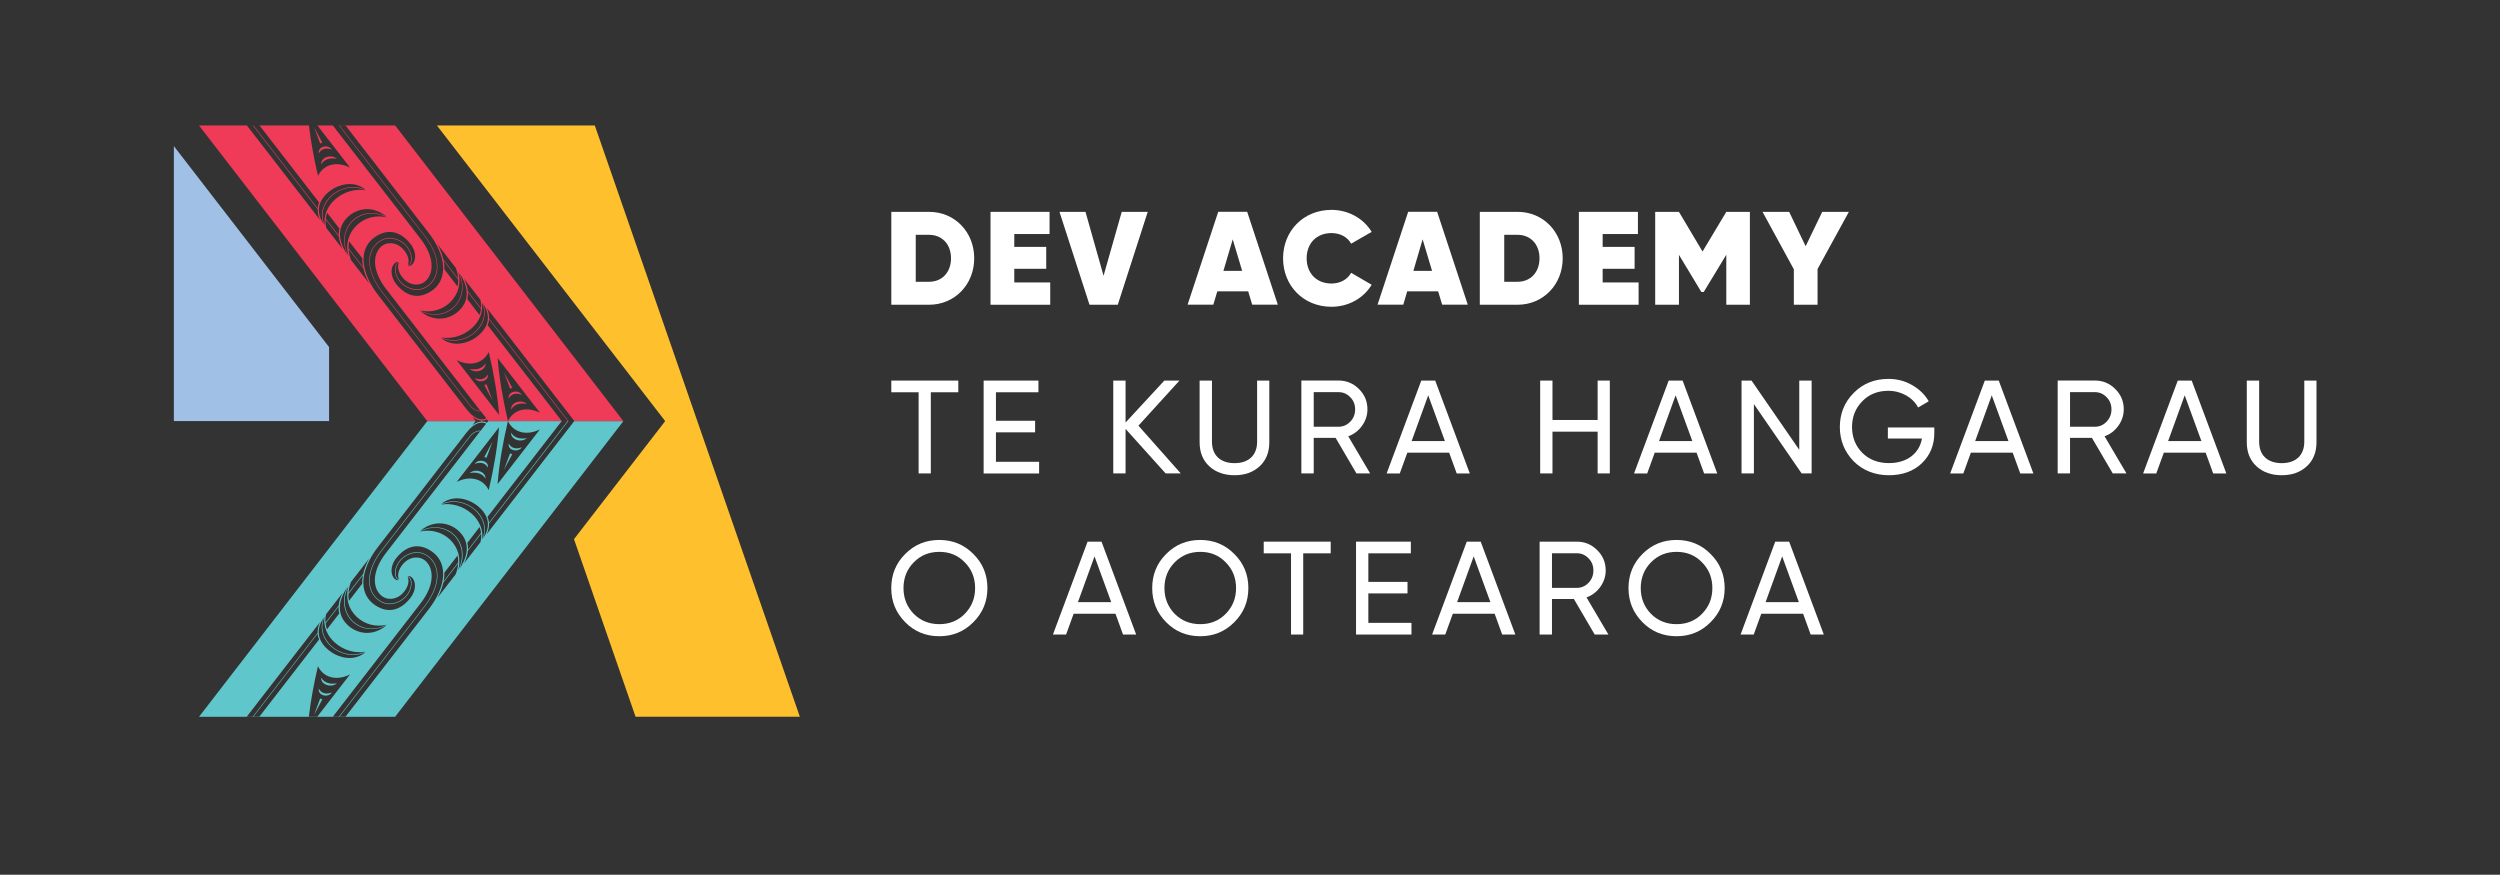 <?xml version="1.0" encoding="UTF-8"?><svg id="a" xmlns="http://www.w3.org/2000/svg" xmlns:xlink="http://www.w3.org/1999/xlink" viewBox="0 0 443 155"><rect x="0" y="0" width="443" height="155" fill="#333333" stroke="none"/><defs><style>.f{fill:none;}.g{fill:#fff;}.h{fill:#ef3a58;}.i{fill:#fec02d;}.j{fill:#a1c0e5;}.k{fill:#5fc6cb;}.l{clip-path:url(#c);}.m{clip-path:url(#b);}.n{clip-path:url(#e);}.o{clip-path:url(#d);}</style><clipPath id="b"><rect class="f" x="32.14" y="23.46" width="378.33" height="103.01"/></clipPath><clipPath id="c"><rect class="f" x="32.14" y="23.46" width="378.33" height="103.01"/></clipPath><clipPath id="d"><rect class="f" x="32.14" y="23.46" width="378.33" height="103.01"/></clipPath><clipPath id="e"><rect class="f" x="32.14" y="23.46" width="378.33" height="103.01"/></clipPath></defs><g><polygon class="i" points="141.73 127 112.62 127 101.71 95.54 111.45 82.93 117.87 74.62 111.45 66.3 77.42 22.23 105.4 22.23 141.73 127"/><polygon class="j" points="58.31 61.5 58.31 74.61 30.81 74.61 30.81 25.89 58.31 61.5"/><g><polygon class="h" points="85.82 68.23 87.29 70.99 86.21 68.09 85.82 68.23"/><path class="h" d="M86.44,66.35c-.46,.87-1.35,1.03-2.31,.66,.65,1.03,2.56,.55,2.31-.66Z"/><path class="h" d="M90.16,70.61c.46-.87,1.34-1.03,2.31-.66-.65-1.03-2.56-.55-2.31,.66Z"/><path class="h" d="M86.03,64.4c-.6,.97-1.64,1.17-2.8,.99,.95,.85,2.87,.32,2.8-.99Z"/><path class="h" d="M90.56,72.55c.61-.97,1.64-1.17,2.8-.98-.95-.85-2.87-.32-2.8,.98Z"/><polygon class="h" points="57.12 25.29 55.65 22.52 56.73 25.43 57.12 25.29"/><path class="h" d="M104.05,66.3l-4.63-5.99-29.4-38.08H35.26l40.45,52.39h34.75l-6.42-8.32Zm-32.18-21.59c-.57-.9-1.67-1.78-3.06-1.59-.76,.1-1.43,.57-1.85,1.29-1.02,1.76-.48,4.3,1.46,6.81l16.68,21.55c-.4,.12-1.25-.25-1.75-.9l-15.63-20.19c-2.54-3.28-2.9-6.6-.92-8.48,1.73-1.55,3.47-.84,4.35-.29,1.33,.83,1.89,2.4,1.66,3.38-.09,.38-.29,.62-.57,.7,.32-.55,.19-1.44-.35-2.28Zm12.27,14.12c-1.41,1.25-3.74,1.97-5.96,.96,1.82,.34,3.88-.26,5.39-1.6,.69-.61,1.2-1.32,1.51-2.08,0,0,0,0,0-.01h0s.02-.05,.03-.07h0c.31-.79,.41-1.63,.29-2.45,.96,2.18,0,4.12-1.27,5.26Zm1.47-5.04c1.24,1.96,1.11,3.68-.4,5.25-.65,.67-1.45,1.19-2.33,1.51-1.77,.65-3.41,.42-4.78-.68,2.28,1.05,4.66,.31,6.1-.96,1.26-1.12,2.2-2.99,1.4-5.12Zm-2.8-.79c.1-.39,.13-.8,.11-1.21l2.31,2.99c-.04,.35-.12,.7-.25,1.04l-2.18-2.82Zm2.31,.1c.13,.51,.18,1.02,.13,1.53l-2.35-3.03c-.06-.71-.29-1.45-.69-2.24l2.9,3.74Zm-2.53-.11c-.13,.53-.38,1.02-.74,1.5-.57,.74-1.33,1.31-2.2,1.64-1.77,.68-3.57,.32-5.24-1.02,2.12,1.04,4.4,.85,5.97-.58,1.4-1.27,2.17-3.58,1.04-6.14,1.13,1.73,1.52,3.25,1.16,4.6Zm-2.28,1.47c-1.25,1.13-3.41,1.8-5.89,.54,1.9,.47,3.89-.04,5.32-1.4,1.49-1.42,2.02-3.41,1.47-5.45,1.29,2.62,.53,5.01-.89,6.3Zm.78-3.69l-2.34-3.03c.02-.49-.03-1.01-.14-1.54l2.58,3.34c.02,.42-.02,.83-.1,1.23Zm-.35-3.33c.26,.64,.41,1.29,.44,1.92l-2.62-3.38s-.01-.06-.02-.09c-.2-.85-.54-1.73-1.01-2.6l3.21,4.15Zm-19.52-25.21l14.78,19.09c1.17,1.52,1.98,3.11,2.33,4.61,.15,.63,.22,1.25,.19,1.83h0c-.06,1.63-.78,2.94-2.1,3.82-3.11,2.08-5.38-.19-6.21-1.25-1.22-1.59-.9-3.1-.28-3.67,.24-.22,.49-.29,.72-.21-.3,.1-.52,.37-.61,.77-.18,.72,.08,1.76,.73,2.6,.26,.34,.58,.64,.97,.89,.9,.57,2.7,1.3,4.48-.3,2.01-1.91,1.65-5.29-.91-8.6l-15.13-19.55h1.04Zm-1.17,0l15.18,19.61c2.54,3.28,2.9,6.61,.92,8.48-1.73,1.55-3.47,.84-4.35,.29-1.33-.83-1.89-2.4-1.66-3.38,.09-.38,.28-.62,.57-.7-.32,.55-.19,1.44,.35,2.28,.57,.9,1.68,1.78,3.06,1.59,.76-.1,1.43-.57,1.85-1.29,1.03-1.76,.48-4.3-1.45-6.81l-15.54-20.07h1.06Zm-3.81,0l5.78,7.46c-2.54-1.25-4.77-.43-5.67,1.47-.72-3.07-1.27-6.06-1.61-8.93h1.5Zm-10.26,0l4.64,6,5.93,7.66c-.15,.33-.23,.68-.25,1.04l-5.59-7.22-5.79-7.48h1.06Zm4.83,9.12l-7.06-9.12h1.05l5.93,7.66,5.57,7.2c-.03,.61,.11,1.23,.41,1.88l-5.9-7.61Zm6.92,3.13c.65-.67,1.45-1.19,2.33-1.51,1.77-.65,3.41-.42,4.78,.68-2.28-1.05-4.66-.31-6.1,.96-1.26,1.12-2.2,2.99-1.4,5.12-1.24-1.96-1.11-3.68,.4-5.25Zm1.08,.21c1.41-1.25,3.74-1.97,5.96-.96-1.82-.34-3.88,.26-5.39,1.6-.69,.61-1.2,1.32-1.51,2.08,0,0,0,0,0,.01h0s-.02,.05-.03,.07h0c-.31,.79-.41,1.63-.29,2.45-.96-2.18,0-4.12,1.27-5.26Zm1.33,5.83c-.1,.39-.13,.8-.11,1.21l-2.31-2.99c.04-.35,.12-.7,.25-1.04l2.18,2.82Zm-2.31-.1c-.13-.51-.18-1.02-.13-1.53l2.35,3.03c.06,.71,.29,1.45,.69,2.24l-2.9-3.74Zm2.53,.11c.13-.53,.38-1.02,.74-1.5,.57-.74,1.33-1.31,2.2-1.64,1.77-.68,3.57-.32,5.24,1.02-2.12-1.04-4.41-.85-5.97,.57-1.4,1.27-2.17,3.58-1.04,6.15-1.13-1.73-1.52-3.26-1.16-4.6Zm2.28-1.47c1.25-1.13,3.41-1.8,5.89-.54-1.9-.47-3.89,.04-5.32,1.4-1.49,1.42-2.02,3.41-1.47,5.45-1.29-2.63-.53-5.01,.89-6.3Zm-.78,3.69l2.34,3.03c-.02,.49,.03,1.01,.14,1.54l-2.58-3.34c-.02-.42,.02-.83,.1-1.23Zm.35,3.33c-.26-.64-.41-1.29-.44-1.92l2.62,3.38s.01,.06,.02,.09c.2,.85,.54,1.73,1.01,2.6l-3.21-4.15Zm20.53,26.52l-15.79-20.4c-1.17-1.52-1.98-3.11-2.33-4.6-.15-.63-.22-1.25-.2-1.83h0c.06-1.63,.78-2.94,2.1-3.82,3.11-2.08,5.38,.19,6.21,1.26,1.23,1.58,.9,3.1,.28,3.67-.23,.22-.49,.29-.72,.21,.3-.1,.53-.37,.62-.77,.17-.72-.08-1.76-.73-2.61-.26-.33-.58-.64-.97-.89-.91-.57-2.7-1.3-4.48,.3-2.01,1.91-1.65,5.29,.92,8.61l15.63,20.19c.51,.67,1.44,1.11,1.9,.93l.99,1.28c-.26,.15-.57,.21-.9,.18-.82-.06-1.71-.67-2.52-1.72Zm1.55,2.01l-.56-.73c.51,.38,1.03,.6,1.53,.64h.02l.07,.09h-1.05Zm1.18,0l-.06-.08c.32,0,.62-.07,.88-.22l.23,.3h-1.05Zm-4.53-10.78c2.54,1.25,4.77,.43,5.67-1.47,.91,3.88,1.54,7.61,1.83,11.16l-7.5-9.68Zm9.07,10.78c-.91-3.88-1.55-7.61-1.83-11.16l7.5,9.69c-2.54-1.25-4.77-.44-5.67,1.48Zm9.54,0l-13.14-16.98c.14-.34,.23-.68,.25-1.04l13.95,18.02h-1.05Zm1.18,0l-14.07-18.17c.03-.6-.11-1.23-.41-1.88l15.53,20.06h-1.05Z"/><path class="h" d="M56.91,29.12c.6-.97,1.63-1.18,2.8-.99-.95-.85-2.87-.31-2.8,.99Z"/><polygon class="h" points="90.38 68.86 90.78 68.73 89.3 65.96 90.38 68.86"/><path class="h" d="M56.5,27.17c.47-.87,1.35-1.03,2.31-.66-.65-1.03-2.55-.55-2.31,.66Z"/></g><g><path class="k" d="M86.44,82.86c.25-1.21-1.65-1.68-2.31-.66,.96-.37,1.85-.21,2.31,.66Z"/><path class="k" d="M59.71,121.08c-1.16,.19-2.2-.02-2.8-.99-.08,1.3,1.85,1.83,2.8,.99Z"/><polygon class="k" points="87.29 78.22 85.82 80.98 86.21 81.12 87.29 78.22"/><polygon class="k" points="55.65 126.69 57.12 123.92 56.73 123.78 55.65 126.69"/><path class="k" d="M101.76,74.61l-15.52,20.05c.3-.65,.44-1.28,.41-1.88l14.06-18.16h-.13l-13.94,18.01c-.02-.36-.11-.7-.25-1.04l13.14-16.97h-9.52c.9,1.91,3.13,2.71,5.66,1.47l-7.5,9.69c.28-3.55,.92-7.28,1.83-11.15h-3.49l-.23,.29c-.26-.15-.56-.23-.88-.22l.05-.07h-.13l-.06,.08h-.02c-.5,.04-1.02,.26-1.53,.64l.56-.72h-8.56l-40.45,52.39h34.75l29.4-38.08,4.63-5.99,6.42-8.32h-8.7Zm-13.33,1.09c-.29,3.55-.92,7.28-1.83,11.16-.9-1.91-3.14-2.72-5.67-1.47l7.5-9.68Zm-21.48,29.1c.42,.72,1.1,1.19,1.85,1.29,1.39,.19,2.49-.69,3.06-1.59,.54-.84,.67-1.73,.35-2.28,.28,.08,.48,.32,.57,.7,.23,.98-.33,2.55-1.66,3.38-.88,.56-2.62,1.26-4.35-.29-1.98-1.87-1.61-5.2,.92-8.48l15.63-20.19c.51-.65,1.36-1.03,1.75-.9l-16.68,21.55c-1.94,2.5-2.48,5.05-1.46,6.81Zm15.77-28.19c.81-1.05,1.71-1.66,2.52-1.72,.33-.03,.64,.03,.9,.18l-.99,1.28c-.46-.18-1.39,.27-1.9,.93l-15.63,20.19c-2.57,3.32-2.93,6.7-.92,8.61,1.78,1.6,3.57,.88,4.48,.3,.39-.25,.71-.55,.97-.89,.65-.84,.9-1.88,.73-2.61-.1-.4-.32-.67-.62-.77,.23-.08,.49,0,.72,.21,.62,.57,.95,2.09-.28,3.67-.83,1.07-3.09,3.34-6.21,1.26-1.32-.88-2.05-2.2-2.1-3.81h0c-.02-.59,.05-1.21,.2-1.84,.35-1.49,1.16-3.08,2.33-4.6l15.79-20.4Zm-20.53,26.52l3.21-4.15c-.47,.87-.81,1.75-1.01,2.6,0,.03-.02,.06-.02,.09l-2.62,3.38c.04-.63,.19-1.28,.44-1.92Zm2.13-1.23c-.11,.53-.15,1.04-.14,1.54l-2.34,3.03c-.08-.4-.12-.81-.1-1.23l2.58-3.34Zm-1.12,7.4c1.43,1.35,3.41,1.86,5.32,1.4-2.48,1.26-4.64,.59-5.89-.54-1.43-1.29-2.18-3.68-.89-6.3-.55,2.04-.03,4.03,1.47,5.45Zm-.65,.93c1.57,1.42,3.85,1.62,5.97,.57-1.66,1.34-3.47,1.7-5.24,1.02-.87-.33-1.63-.9-2.2-1.64-.36-.47-.61-.97-.74-1.5-.35-1.35,.03-2.87,1.16-4.6-1.13,2.57-.36,4.88,1.04,6.14Zm-4.74-1.43l2.9-3.74c-.4,.79-.63,1.53-.69,2.24l-2.35,3.03c-.05-.51,0-1.02,.13-1.53Zm2.31-.1l-2.18,2.82c-.12-.34-.21-.69-.25-1.04l2.31-2.99c-.02,.42,.02,.82,.11,1.21Zm-2.31,3.01h0s.02,.05,.03,.08h0s0,.01,0,.01c.31,.76,.81,1.47,1.51,2.08,1.51,1.34,3.57,1.94,5.39,1.6-2.22,1.01-4.55,.29-5.96-.96-1.28-1.14-2.23-3.08-1.27-5.26-.13,.83-.03,1.66,.29,2.45Zm.91,2.89c1.44,1.27,3.82,2.01,6.1,.96-1.37,1.09-3.01,1.33-4.78,.68-.88-.32-1.68-.85-2.33-1.51-1.5-1.57-1.64-3.29-.4-5.25-.8,2.13,.14,4,1.4,5.12Zm-14.98,12.38l7.06-9.12,5.9-7.61c-.3,.65-.44,1.28-.41,1.88l-5.57,7.2-5.93,7.66h-1.05Zm2.23,0h-1.06l5.79-7.48,5.59-7.22c.02,.35,.11,.71,.25,1.04l-5.93,7.66-4.64,6Zm8.76,0c.34-2.87,.89-5.86,1.61-8.93,.9,1.9,3.13,2.72,5.67,1.47l-5.78,7.46h-1.5Zm4.26,0l15.54-20.07c1.94-2.5,2.48-5.05,1.45-6.81-.42-.72-1.09-1.19-1.85-1.29-1.38-.19-2.49,.69-3.06,1.59-.54,.84-.67,1.73-.35,2.28-.28-.08-.48-.32-.57-.7-.23-.98,.33-2.55,1.66-3.38,.88-.56,2.62-1.26,4.35,.29,1.98,1.87,1.61,5.2-.92,8.48l-15.18,19.61h-1.06Zm2.23,0h-1.04l15.13-19.56c2.57-3.32,2.93-6.7,.91-8.6-1.78-1.6-3.58-.88-4.48-.3-.39,.25-.72,.56-.97,.89-.65,.84-.91,1.88-.73,2.6,.09,.4,.31,.67,.61,.77-.23,.08-.49,0-.72-.21-.62-.57-.95-2.09,.28-3.67,.83-1.07,3.1-3.34,6.21-1.25,1.32,.88,2.04,2.19,2.1,3.81h0c.02,.59-.04,1.21-.19,1.84-.35,1.49-1.16,3.09-2.33,4.61l-14.78,19.09Zm19.52-25.21l-3.21,4.15c.47-.87,.81-1.75,1.01-2.6,0-.03,.02-.06,.02-.09l2.62-3.38c-.04,.63-.19,1.28-.44,1.92Zm-2.13,1.23c.11-.53,.15-1.05,.14-1.54l2.34-3.03c.08,.4,.12,.81,.1,1.23l-2.58,3.34Zm1.12-7.4c-1.43-1.35-3.41-1.86-5.32-1.4,2.48-1.26,4.64-.59,5.89,.54,1.42,1.29,2.18,3.68,.89,6.3,.55-2.04,.03-4.03-1.47-5.45Zm.65-.93c-1.57-1.42-3.85-1.62-5.97-.58,1.66-1.34,3.46-1.7,5.24-1.02,.87,.33,1.63,.9,2.2,1.64,.36,.47,.61,.97,.74,1.5,.35,1.35-.03,2.87-1.16,4.6,1.13-2.57,.36-4.88-1.04-6.14Zm4.74,1.43l-2.9,3.74c.4-.79,.63-1.53,.69-2.24l2.35-3.03c.05,.51,0,1.02-.13,1.53Zm-2.31,.1l2.18-2.82c.12,.34,.21,.69,.25,1.04l-2.31,2.99c.02-.42-.02-.82-.11-1.21Zm2.31-3.01h0s-.02-.05-.03-.08h0s0,0,0-.01c-.31-.76-.81-1.47-1.51-2.08-1.51-1.34-3.57-1.94-5.39-1.6,2.22-1.01,4.55-.29,5.96,.96,1.28,1.14,2.23,3.08,1.27,5.26,.13-.83,.03-1.66-.29-2.45Zm-.91-2.89c-1.44-1.27-3.82-2.01-6.1-.96,1.37-1.1,3.01-1.33,4.78-.68,.88,.32,1.68,.85,2.33,1.51,1.5,1.57,1.64,3.29,.4,5.25,.8-2.13-.14-4-1.4-5.12Z"/><polygon class="k" points="90.78 80.48 90.38 80.35 89.3 83.25 90.78 80.48"/><path class="k" d="M93.36,77.64c-1.16,.19-2.19,0-2.8-.98-.07,1.3,1.85,1.83,2.8,.98Z"/><path class="k" d="M56.5,122.04c-.24,1.21,1.66,1.69,2.31,.66-.96,.37-1.84,.21-2.31-.66Z"/><path class="k" d="M83.23,83.82c1.16-.19,2.2,.01,2.8,.99,.07-1.3-1.85-1.83-2.8-.99Z"/><path class="k" d="M92.46,79.26c-.96,.37-1.85,.21-2.31-.66-.25,1.21,1.65,1.68,2.31,.66Z"/></g></g><g><polygon class="g" points="169.81 67.44 169.81 69.51 164.94 69.51 164.94 83.89 162.78 83.89 162.78 69.51 157.94 69.51 157.94 67.44 169.81 67.44"/><polygon class="g" points="176.48 81.83 184.13 81.83 184.13 83.9 174.3 83.9 174.3 67.44 184.01 67.44 184.01 69.51 176.48 69.51 176.48 74.56 183.42 74.56 183.42 76.61 176.48 76.61 176.48 81.83"/><polygon class="g" points="209.23 83.89 206.55 83.89 199.45 76 199.45 83.89 197.27 83.89 197.27 67.44 199.45 67.44 199.45 74.87 206.32 67.44 209 67.44 201.73 75.43 209.23 83.89"/><g class="m"><path class="g" d="M212.57,67.44h2.19v10.84c0,2.33,1.43,3.79,4,3.79s4-1.46,4-3.79v-10.84h2.16v10.93c0,1.76-.56,3.2-1.72,4.26-1.15,1.06-2.63,1.58-4.44,1.58s-3.31-.52-4.47-1.58c-1.15-1.06-1.72-2.49-1.72-4.26v-10.93Z"/><path class="g" d="M232.79,69.48v6.14h4.4c.82,0,1.5-.31,2.07-.89,.59-.61,.87-1.34,.87-2.19s-.28-1.58-.87-2.16c-.57-.59-1.25-.89-2.07-.89h-4.4Zm7.57,14.41l-3.69-6.3h-3.88v6.3h-2.19v-16.46h6.58c1.41,0,2.61,.49,3.62,1.5,1.01,.99,1.51,2.19,1.51,3.6,0,1.06-.33,2.05-.96,2.92-.63,.87-1.43,1.5-2.44,1.86l3.88,6.58h-2.42Z"/></g><path class="g" d="M250.14,78.16h5.9l-2.96-8.11-2.94,8.11Zm7.99,5.74l-1.34-3.69h-7.41l-1.34,3.69h-2.33l6.14-16.46h2.47l6.13,16.46h-2.33Z"/><polygon class="g" points="283.1 67.44 285.26 67.44 285.26 83.89 283.1 83.89 283.1 76.49 275.1 76.49 275.1 83.89 272.92 83.89 272.92 67.44 275.1 67.44 275.1 74.42 283.1 74.42 283.1 67.44"/><path class="g" d="M293.98,78.16h5.9l-2.96-8.11-2.94,8.11Zm7.99,5.74l-1.34-3.69h-7.41l-1.34,3.69h-2.33l6.14-16.46h2.47l6.14,16.46h-2.33Z"/><polygon class="g" points="318.83 67.44 321.02 67.44 321.02 83.89 319.25 83.89 310.79 71.6 310.79 83.89 308.6 83.89 308.6 67.44 310.37 67.44 318.83 79.71 318.83 67.44"/><g class="l"><path class="g" d="M342.76,75.74v.99c0,2.14-.73,3.93-2.21,5.36-1.48,1.41-3.43,2.12-5.85,2.12s-4.58-.82-6.23-2.47c-1.62-1.67-2.45-3.69-2.45-6.07s.82-4.4,2.45-6.04c1.64-1.67,3.71-2.49,6.18-2.49,1.53,0,2.92,.37,4.18,1.1,1.27,.73,2.26,1.67,2.94,2.87l-1.88,1.1c-.94-1.79-2.99-2.96-5.27-2.96-1.88,0-3.43,.61-4.63,1.86-1.2,1.22-1.81,2.75-1.81,4.56s.61,3.34,1.81,4.56c1.22,1.22,2.8,1.83,4.73,1.83,3.29,0,5.41-1.79,5.85-4.35h-6.04v-1.97h8.23Z"/></g><path class="g" d="M350,78.16h5.9l-2.96-8.11-2.94,8.11Zm7.99,5.74l-1.34-3.69h-7.41l-1.34,3.69h-2.33l6.14-16.46h2.47l6.14,16.46h-2.33Z"/><g class="o"><path class="g" d="M366.81,69.48v6.14h4.4c.82,0,1.51-.31,2.07-.89,.59-.61,.87-1.34,.87-2.19s-.28-1.58-.87-2.16c-.56-.59-1.25-.89-2.07-.89h-4.4Zm7.57,14.41l-3.69-6.3h-3.88v6.3h-2.19v-16.46h6.58c1.41,0,2.61,.49,3.62,1.5,1.01,.99,1.51,2.19,1.51,3.6,0,1.06-.33,2.05-.96,2.92-.63,.87-1.43,1.5-2.44,1.86l3.88,6.58h-2.42Z"/></g><path class="g" d="M384.19,78.16h5.9l-2.96-8.11-2.94,8.11Zm7.99,5.74l-1.34-3.69h-7.41l-1.34,3.69h-2.33l6.14-16.46h2.47l6.14,16.46h-2.33Z"/><g class="n"><path class="g" d="M398.13,67.44h2.19v10.84c0,2.33,1.43,3.79,4,3.79s4-1.46,4-3.79v-10.84h2.16v10.93c0,1.76-.56,3.2-1.72,4.26-1.15,1.06-2.63,1.58-4.44,1.58s-3.31-.52-4.47-1.58c-1.15-1.06-1.72-2.49-1.72-4.26v-10.93Z"/><path class="g" d="M170.96,99.65c-1.2-1.25-2.7-1.86-4.51-1.86s-3.31,.61-4.54,1.86c-1.2,1.22-1.81,2.75-1.81,4.56s.61,3.31,1.81,4.56c1.22,1.22,2.73,1.83,4.54,1.83s3.31-.61,4.51-1.83c1.22-1.25,1.83-2.75,1.83-4.56s-.61-3.34-1.83-4.56m-10.56-1.48c1.65-1.67,3.67-2.49,6.04-2.49s4.4,.82,6.04,2.49c1.67,1.65,2.49,3.67,2.49,6.04s-.82,4.37-2.49,6.04c-1.65,1.67-3.67,2.49-6.04,2.49s-4.4-.82-6.04-2.49c-1.65-1.67-2.47-3.67-2.47-6.04s.82-4.4,2.47-6.04"/></g><path class="g" d="M191.01,106.7h5.9l-2.96-8.11-2.94,8.11Zm7.99,5.74l-1.34-3.69h-7.41l-1.34,3.69h-2.33l6.14-16.46h2.47l6.14,16.46h-2.33Z"/><path class="g" d="M217.2,99.65c-1.2-1.25-2.7-1.86-4.51-1.86s-3.31,.61-4.54,1.86c-1.2,1.22-1.81,2.75-1.81,4.56s.61,3.31,1.81,4.56c1.22,1.22,2.73,1.83,4.54,1.83s3.31-.61,4.51-1.83c1.22-1.25,1.83-2.75,1.83-4.56s-.61-3.34-1.83-4.56m-10.56-1.48c1.65-1.67,3.67-2.49,6.04-2.49s4.4,.82,6.04,2.49c1.67,1.65,2.49,3.67,2.49,6.04s-.82,4.37-2.49,6.04c-1.65,1.67-3.67,2.49-6.04,2.49s-4.4-.82-6.04-2.49c-1.65-1.67-2.47-3.67-2.47-6.04s.82-4.4,2.47-6.04"/><polygon class="g" points="235.8 95.98 235.8 98.05 230.93 98.05 230.93 112.44 228.77 112.44 228.77 98.05 223.93 98.05 223.93 95.98 235.8 95.98"/><polygon class="g" points="242.47 110.37 250.11 110.37 250.11 112.44 240.29 112.44 240.29 95.98 250 95.98 250 98.05 242.47 98.05 242.47 103.11 249.41 103.11 249.41 105.15 242.47 105.15 242.47 110.37"/><path class="g" d="M258.2,106.7h5.9l-2.96-8.11-2.94,8.11Zm7.99,5.74l-1.34-3.69h-7.41l-1.34,3.69h-2.33l6.14-16.46h2.47l6.14,16.46h-2.33Z"/><g><path class="g" d="M275.01,98.03v6.14h4.4c.82,0,1.51-.31,2.07-.89,.59-.61,.87-1.34,.87-2.19s-.28-1.58-.87-2.16c-.56-.59-1.25-.89-2.07-.89h-4.4Zm7.57,14.41l-3.69-6.3h-3.88v6.3h-2.19v-16.46h6.58c1.41,0,2.61,.49,3.62,1.5,1.01,.99,1.51,2.19,1.51,3.6,0,1.06-.33,2.05-.96,2.92-.63,.87-1.43,1.5-2.44,1.86l3.88,6.58h-2.42Z"/><path class="g" d="M301.6,99.65c-1.2-1.25-2.7-1.86-4.51-1.86s-3.31,.61-4.54,1.86c-1.2,1.22-1.81,2.75-1.81,4.56s.61,3.31,1.81,4.56c1.22,1.22,2.73,1.83,4.54,1.83s3.31-.61,4.51-1.83c1.22-1.25,1.83-2.75,1.83-4.56s-.61-3.34-1.83-4.56m-10.56-1.48c1.65-1.67,3.67-2.49,6.04-2.49s4.4,.82,6.04,2.49c1.67,1.65,2.49,3.67,2.49,6.04s-.82,4.37-2.49,6.04c-1.65,1.67-3.67,2.49-6.04,2.49s-4.4-.82-6.04-2.49c-1.65-1.67-2.47-3.67-2.47-6.04s.82-4.4,2.47-6.04"/></g><path class="g" d="M312.86,106.7h5.9l-2.96-8.11-2.94,8.11Zm7.99,5.74l-1.34-3.69h-7.41l-1.34,3.69h-2.33l6.14-16.46h2.47l6.14,16.46h-2.33Z"/><path class="g" d="M168.52,45.77c0-2.52-1.62-4.16-3.88-4.16h-2.37v8.32h2.37c2.26,0,3.88-1.65,3.88-4.16m4.11,0c0,4.65-3.46,8.23-7.99,8.23h-6.7v-16.46h6.7c4.54,0,7.99,3.57,7.99,8.23"/><polygon class="g" points="186.1 50.05 186.1 54 175.52 54 175.52 37.54 185.98 37.54 185.98 41.47 179.73 41.47 179.73 43.75 185.39 43.75 185.39 47.63 179.73 47.63 179.73 50.05 186.1 50.05"/><polygon class="g" points="187.74 37.54 192.35 37.54 195.55 48.87 198.77 37.54 203.38 37.54 198.07 54 193.06 54 187.74 37.54"/><path class="g" d="M220.11,48l-1.67-5.59-1.65,5.59h3.31Zm1.08,3.62h-5.48l-.71,2.37h-4.56l5.43-16.46h5.13l5.43,16.46h-4.54l-.71-2.37Z"/><path class="g" d="M227.36,45.77c0-4.84,3.6-8.58,8.58-8.58,3.01,0,5.69,1.53,7.12,3.9l-3.64,2.09c-.63-1.18-1.95-1.88-3.48-1.88-2.66,0-4.4,1.83-4.4,4.47s1.74,4.47,4.4,4.47c1.53,0,2.84-.71,3.48-1.9l3.64,2.12c-1.43,2.37-4.09,3.9-7.12,3.9-4.98,0-8.58-3.74-8.58-8.58"/><path class="g" d="M253.76,48l-1.67-5.59-1.64,5.59h3.31Zm1.08,3.62h-5.48l-.7,2.37h-4.56l5.43-16.46h5.13l5.43,16.46h-4.54l-.71-2.37Z"/><path class="g" d="M272.8,45.77c0-2.52-1.62-4.16-3.88-4.16h-2.37v8.32h2.37c2.26,0,3.88-1.65,3.88-4.16m4.11,0c0,4.65-3.46,8.23-7.99,8.23h-6.7v-16.46h6.7c4.54,0,7.99,3.57,7.99,8.23"/><polygon class="g" points="290.36 50.05 290.36 54 279.78 54 279.78 37.54 290.24 37.54 290.24 41.47 283.99 41.47 283.99 43.75 289.65 43.75 289.65 47.63 283.99 47.63 283.99 50.05 290.36 50.05"/><polygon class="g" points="310.08 54 305.9 54 305.9 45.14 301.9 51.74 301.48 51.74 297.51 45.16 297.51 54 293.3 54 293.3 37.54 297.51 37.54 301.69 44.57 305.9 37.54 310.08 37.54 310.08 54"/><polygon class="g" points="322.07 47.67 322.07 54 317.87 54 317.87 47.72 312.32 37.54 317.04 37.54 319.96 43.63 322.9 37.54 327.62 37.54 322.07 47.67"/></g></svg>